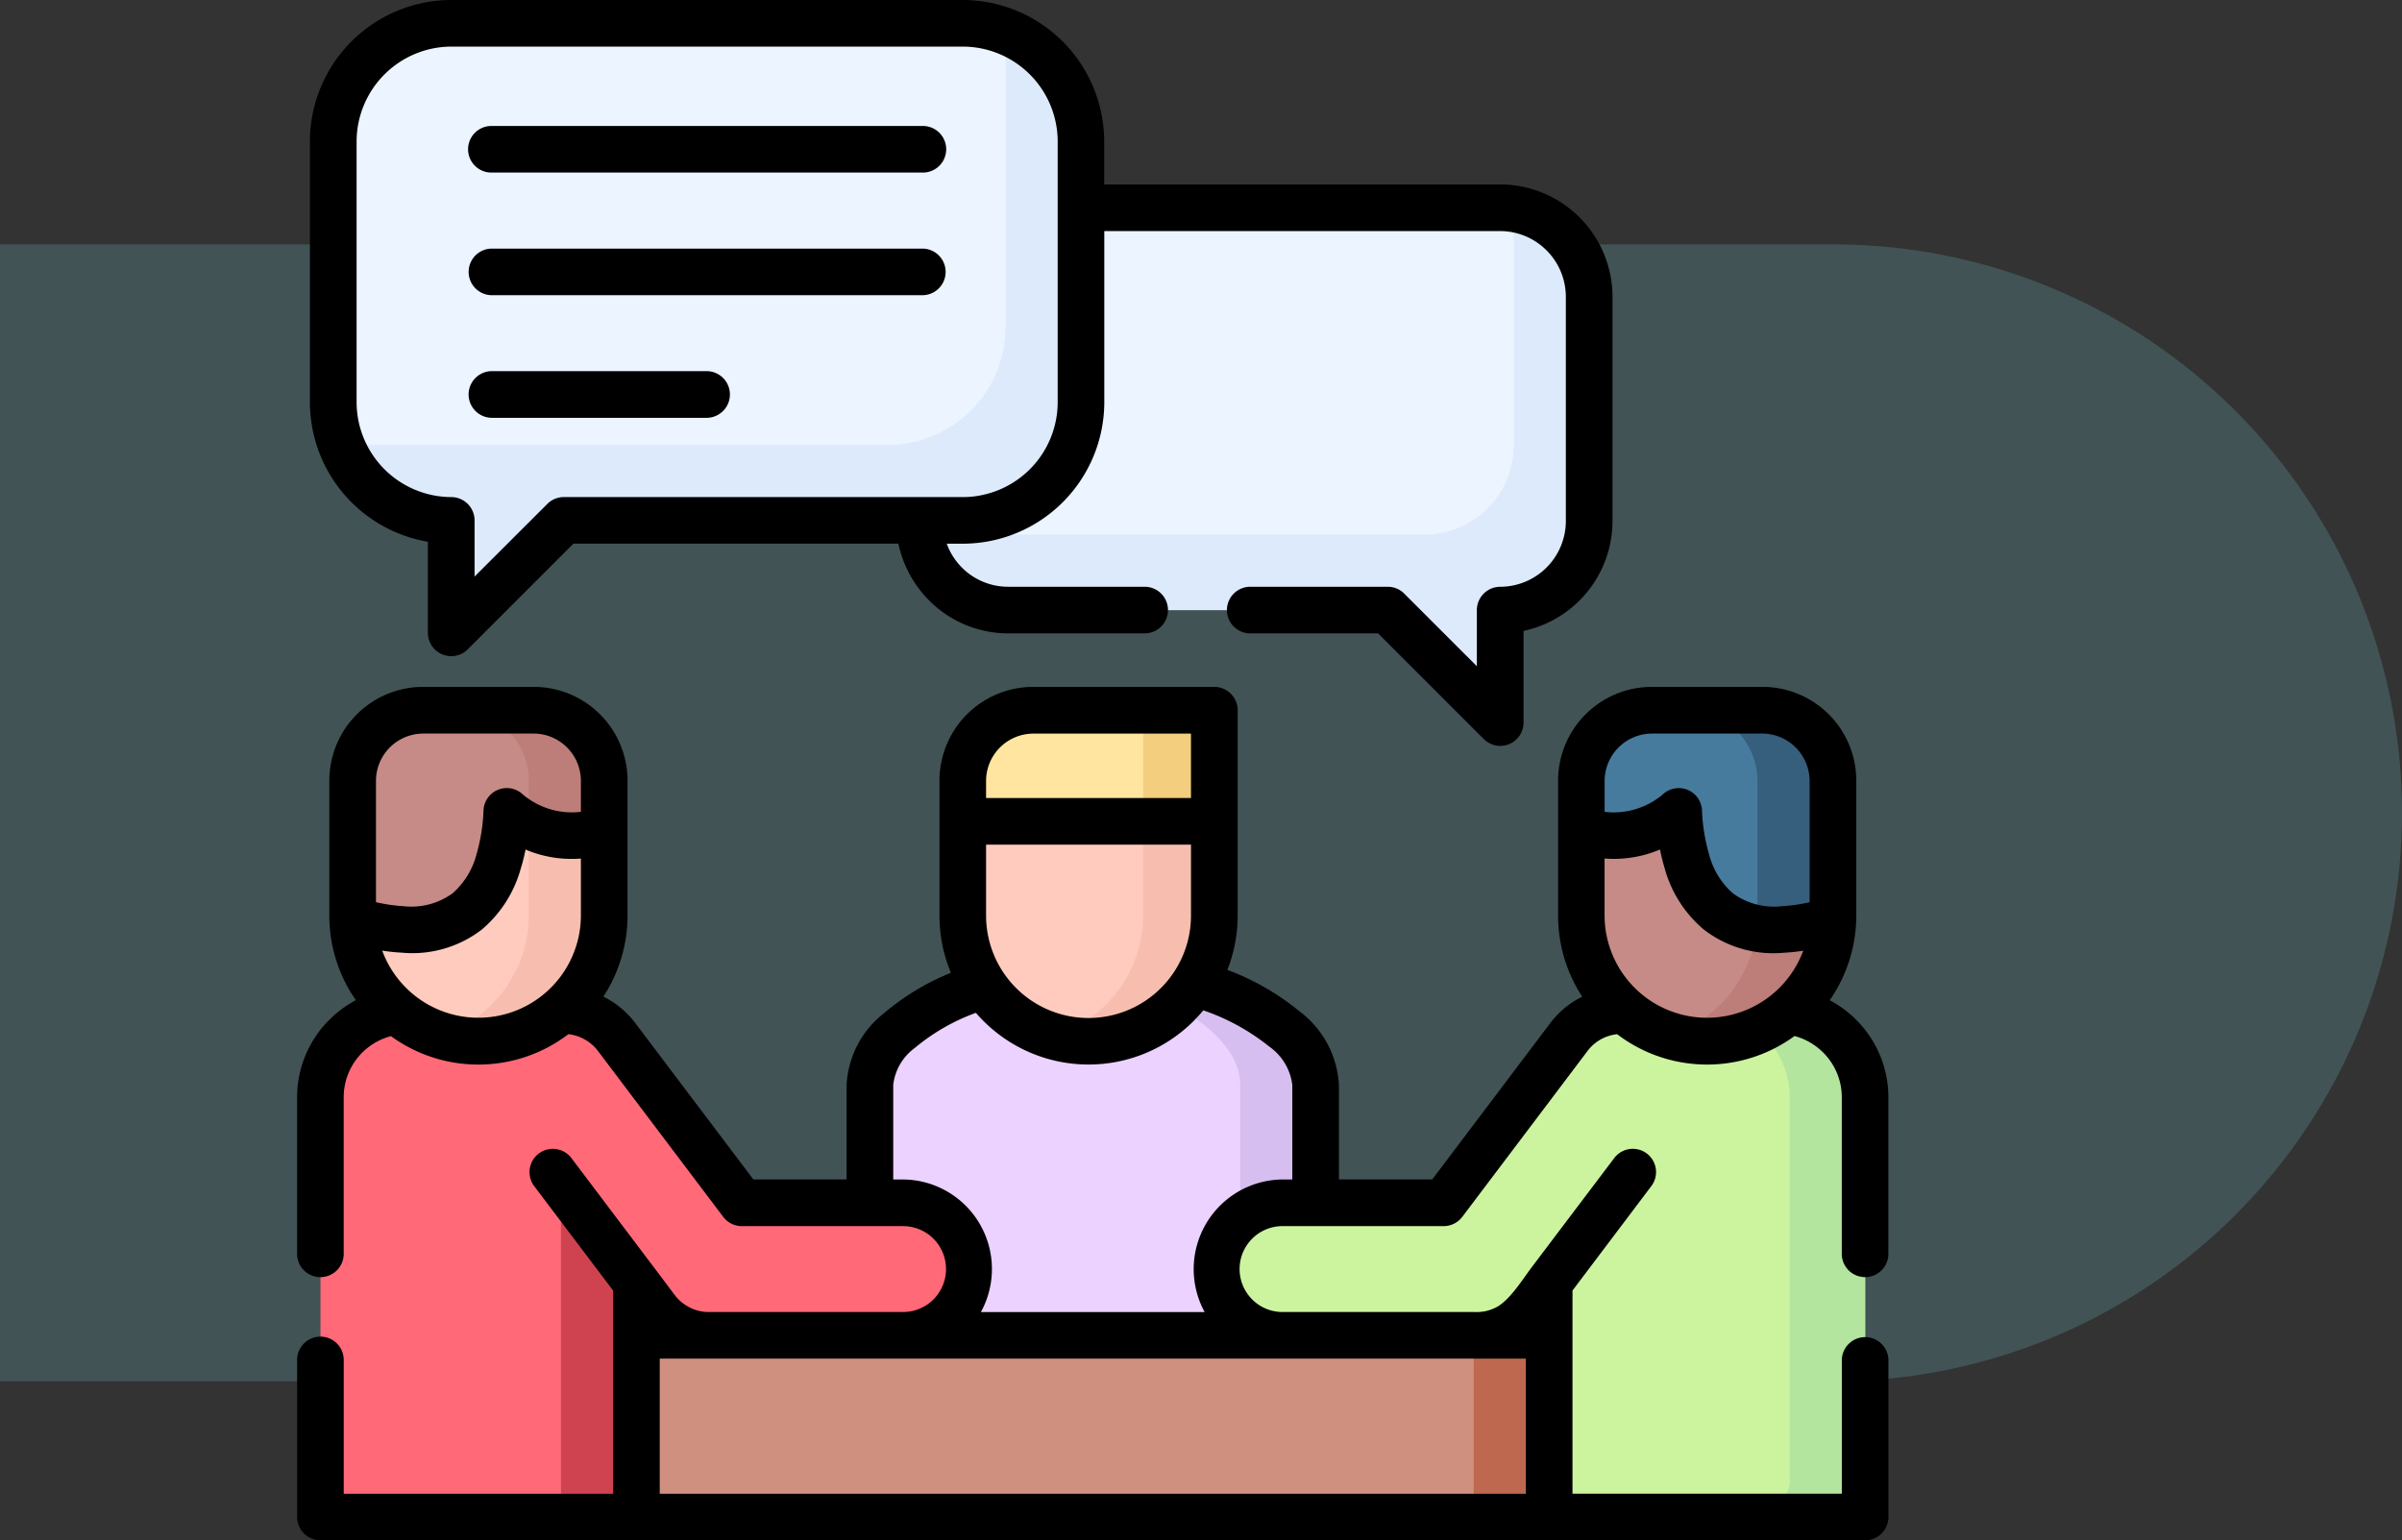 <svg xmlns="http://www.w3.org/2000/svg" width="169" height="108.386" viewBox="0 0 169 108.386">
  <rect x="0" y="0" width="169" height="108.386" fill="#333333" stroke="none"/>
  <g id="Grupo_156995" data-name="Grupo 156995" transform="translate(-179.667 -1063.803)">
    <path id="Trazado_113613" data-name="Trazado 113613" d="M-22,0H107a40,40,0,0,1,0,80H-22Z" transform="translate(201.667 1081)" fill="rgba(121,210,220,0.2)"/>
    <g id="Grupo_156996" data-name="Grupo 156996" transform="translate(200.572 1055.636)">
      <g id="Grupo_156996-2" data-name="Grupo 156996" transform="translate(1.643 9.81)">
        <path id="Trazado_219718" data-name="Trazado 219718" d="M192.921,324.372H207.06c4.612,1.382,8.61,4.085,8.61,7.2v18.465H184.311V331.568C184.311,328.457,188.3,325.754,192.921,324.372Z" transform="translate(-145.651 -256.87)" fill="#ebd2ff" fill-rule="evenodd"/>
        <path id="Trazado_219719" data-name="Trazado 219719" d="M272.689,331.568v18.465h5.306V331.568c0-3.112-4-5.814-8.61-7.2h-5.306C268.691,325.754,272.689,328.457,272.689,331.568Z" transform="translate(-207.976 -256.87)" fill="#d7bef0" fill-rule="evenodd"/>
        <path id="Trazado_219720" data-name="Trazado 219720" d="M94.281,433.169h8.356l6.831-.954,6.775.954h26.809l6.663-1.308,6.936,1.308h8.362v12.794H94.281Z" transform="translate(-75.307 -340.855)" fill="#d09080" fill-rule="evenodd"/>
        <path id="Trazado_219721" data-name="Trazado 219721" d="M7.512,366.7V339.492A6.106,6.106,0,0,1,13.6,333.4H23.653c.174,0,.347.006.515.019a4.679,4.679,0,0,1,4.178,1.828l8.182,10.835a1.857,1.857,0,0,0,1.673.831H48.447a4.661,4.661,0,1,1,0,9.323H34.841a4.648,4.648,0,0,1-3.713-1.853l-1.389-1.835v16.482H9.836a2.874,2.874,0,0,1-2.324-2.33Z" transform="translate(-7.512 -263.926)" fill="#ff6978" fill-rule="evenodd"/>
        <path id="Trazado_219722" data-name="Trazado 219722" d="M341.574,366.7V339.492a6.107,6.107,0,0,0-6.093-6.087H325.432q-.26,0-.521.019a4.678,4.678,0,0,0-4.178,1.828l-8.176,10.835a1.884,1.884,0,0,1-1.673.831H300.638a4.661,4.661,0,1,0,0,9.323h13.6a4.66,4.66,0,0,0,3.719-1.853l1.382-1.835v16.482h19.9a2.889,2.889,0,0,0,2.331-2.33Z" transform="translate(-232.894 -263.926)" fill="#ccf49f" fill-rule="evenodd"/>
        <path id="Trazado_219723" data-name="Trazado 219723" d="M206.445,103.343h26.7L239.9,110.1c.539.533,1.153.223,1.153-.483v-6.273a6.278,6.278,0,0,0,6.254-6.26V81.288a6.272,6.272,0,0,0-6.254-6.254H206.445a6.278,6.278,0,0,0-6.261,6.254V97.082a6.283,6.283,0,0,0,6.261,6.261Z" transform="translate(-158.053 -62.055)" fill="#ecf4ff" fill-rule="evenodd"/>
        <path id="Trazado_219724" data-name="Trazado 219724" d="M27.837,50.657H55.93a8.33,8.33,0,0,0,8.306-8.306V23.979a8.329,8.329,0,0,0-8.306-8.3h-36a8.329,8.329,0,0,0-8.306,8.3V42.351a8.33,8.33,0,0,0,8.306,8.306v6.279a.647.647,0,0,0,1.153.477Z" transform="translate(-10.723 -15.679)" fill="#ecf4ff" fill-rule="evenodd"/>
        <path id="Trazado_219725" data-name="Trazado 219725" d="M233.224,251.19a8.852,8.852,0,0,1-17.7,0v-9.484a4.968,4.968,0,0,1,4.959-4.952H231.9a1.185,1.185,0,0,1,1.321,1.314Z" transform="translate(-170.036 -188.412)" fill="#ffcbbe" fill-rule="evenodd"/>
        <path id="Trazado_219726" data-name="Trazado 219726" d="M215.521,241.7v2.858h17.7v-6.5a1.185,1.185,0,0,0-1.321-1.314H220.48A4.968,4.968,0,0,0,215.521,241.7Z" transform="translate(-170.036 -188.41)" fill="#ffe5a0" fill-rule="evenodd"/>
        <path id="Trazado_219727" data-name="Trazado 219727" d="M17.858,251.19a8.852,8.852,0,0,0,17.7,0v-9.484a4.968,4.968,0,0,0-4.959-4.952H22.811a4.967,4.967,0,0,0-4.953,4.952v9.484Z" transform="translate(-15.596 -188.412)" fill="#ffcbbe" fill-rule="evenodd"/>
        <path id="Trazado_219728" data-name="Trazado 219728" d="M430.91,251.19a8.848,8.848,0,1,1-17.7,0v-9.484a4.963,4.963,0,0,1,4.952-4.952h7.792a4.963,4.963,0,0,1,4.953,4.952Z" transform="translate(-324.499 -188.412)" fill="#c68b87" fill-rule="evenodd"/>
        <path id="Trazado_219729" data-name="Trazado 219729" d="M453.035,268.886a8.875,8.875,0,0,1-8.845,8.851,9,9,0,0,1-2.659-.409,8.9,8.9,0,0,0,6.155-7.581,11.844,11.844,0,0,0,5.343-.551l.006-9.794Z" transform="translate(-346.624 -206.107)" fill="#bd7d79" fill-rule="evenodd"/>
        <path id="Trazado_219730" data-name="Trazado 219730" d="M35.561,241.705v3.446a6.643,6.643,0,0,1-5.74-.515c-.93-.527-1.091-.533-1.2.322-.323,2.486-1.444,9.347-10.748,6.54l-.012-9.794a4.967,4.967,0,0,1,4.953-4.952H30.6A4.968,4.968,0,0,1,35.561,241.705Z" transform="translate(-15.596 -188.411)" fill="#c68b87" fill-rule="evenodd"/>
        <path id="Trazado_219731" data-name="Trazado 219731" d="M413.212,241.705v3.446a6.632,6.632,0,0,0,5.733-.515c.936-.527,1.091-.533,1.2.322.323,2.486,1.444,9.347,10.755,6.54l.006-9.794a4.959,4.959,0,0,0-4.953-4.952h-7.792a4.963,4.963,0,0,0-4.952,4.952Z" transform="translate(-324.498 -188.411)" fill="#477b9e" fill-rule="evenodd"/>
        <path id="Trazado_219732" data-name="Trazado 219732" d="M452.18,241.7v9.484a8.028,8.028,0,0,1-.043.862,11.844,11.844,0,0,0,5.343-.551l.006-9.794a4.965,4.965,0,0,0-4.605-4.94,3.233,3.233,0,0,0-.347-.012h-5.306a4.963,4.963,0,0,1,4.952,4.953Z" transform="translate(-351.076 -188.41)" fill="#365e7d" fill-rule="evenodd"/>
        <path id="Trazado_219733" data-name="Trazado 219733" d="M52.4,280.181a8.889,8.889,0,0,1-6.2,8.442,8.846,8.846,0,0,0,11.5-8.442v-6.037a6.553,6.553,0,0,1-5.306-.285v6.322Z" transform="translate(-37.745 -217.403)" fill="#f7beaf" fill-rule="evenodd"/>
        <path id="Trazado_219734" data-name="Trazado 219734" d="M51.875,236.753a4.968,4.968,0,0,1,4.959,4.952v3.161a6.553,6.553,0,0,0,5.306.285v-3.446a4.968,4.968,0,0,0-4.959-4.952Z" transform="translate(-42.174 -188.411)" fill="#bd7d79" fill-rule="evenodd"/>
        <path id="Trazado_219735" data-name="Trazado 219735" d="M250.066,279.1a8.889,8.889,0,0,1-6.2,8.442,8.846,8.846,0,0,0,11.5-8.442V272.47h-5.306V279.1Z" transform="translate(-192.184 -216.318)" fill="#f7beaf" fill-rule="evenodd"/>
        <path id="Trazado_219736" data-name="Trazado 219736" d="M267.5,238.067v6.5H272.8v-6.5a1.185,1.185,0,0,0-1.321-1.314h-5.306a1.185,1.185,0,0,1,1.32,1.314Z" transform="translate(-209.615 -188.411)" fill="#f2ce7e" fill-rule="evenodd"/>
        <path id="Trazado_219737" data-name="Trazado 219737" d="M85.544,392.2a.354.354,0,0,0-.644.217v22.439h5.306V398.376Z" transform="translate(-67.978 -309.75)" fill="#cf4351" fill-rule="evenodd"/>
        <path id="Trazado_219738" data-name="Trazado 219738" d="M471.924,339.634v27.211a2.889,2.889,0,0,1-2.331,2.331H474.9a2.889,2.889,0,0,0,2.331-2.331V339.634a6.117,6.117,0,0,0-5.4-6.05,8.783,8.783,0,0,1-2.139,1.351,6.086,6.086,0,0,1,2.232,4.7Z" transform="translate(-368.55 -264.068)" fill="#b3e59f" fill-rule="evenodd"/>
        <path id="Trazado_219739" data-name="Trazado 219739" d="M200.5,98.191a6.28,6.28,0,0,0,6.192,5.374h26.7l6.756,6.756c.539.533,1.153.223,1.153-.483v-6.273a6.278,6.278,0,0,0,6.254-6.26V81.51a6.275,6.275,0,0,0-5.368-6.192,5.983,5.983,0,0,1,.062.886V92A6.273,6.273,0,0,1,236,98.253H201.383a5.953,5.953,0,0,1-.887-.062Z" transform="translate(-158.297 -62.277)" fill="#ddeafb" fill-rule="evenodd"/>
        <path id="Trazado_219740" data-name="Trazado 219740" d="M60.414,38.507a8.325,8.325,0,0,1-8.306,8.306h-36a8.269,8.269,0,0,1-2.585-.415,8.337,8.337,0,0,0,7.891,5.721V58.4a.647.647,0,0,0,1.153.477l6.756-6.756H57.414a8.33,8.33,0,0,0,8.306-8.306V25.441A8.349,8.349,0,0,0,60,17.55a8.328,8.328,0,0,1,.415,2.585V38.507Z" transform="translate(-12.208 -17.141)" fill="#ddeafb" fill-rule="evenodd"/>
        <path id="Trazado_219741" data-name="Trazado 219741" d="M378.571,437.843h5.306v12.794h-5.306Z" transform="translate(-297.432 -345.529)" fill="#be694f" fill-rule="evenodd"/>
      </g>
      <path id="Trazado_219742" data-name="Trazado 219742" d="M5.988,75.061a7.211,7.211,0,0,0,13.978-2.473v-4.01a8.259,8.259,0,0,1-3.893-.632,13.415,13.415,0,0,1-.335,1.326,8.627,8.627,0,0,1-2.74,4.3A8,8,0,0,1,7.351,75.2a12.352,12.352,0,0,1-1.364-.143ZM48.473,64.319H62.891V59.788h-11.1A3.333,3.333,0,0,0,48.473,63.1ZM62.89,67.6H48.473v4.99a7.209,7.209,0,0,0,14.418,0V67.6Zm44.94,10.947a7.81,7.81,0,0,1,2.293,1.847,7.682,7.682,0,0,1,1.835,4.983V96.433a1.64,1.64,0,0,1-3.279,0V85.375a4.429,4.429,0,0,0-1.054-2.87,4.5,4.5,0,0,0-2.269-1.438,10.435,10.435,0,0,1-12.484-.13,3.139,3.139,0,0,0-.967.273,3,3,0,0,0-1.116.911L81.982,93.787a1.647,1.647,0,0,1-1.308.657H69.387a3.022,3.022,0,1,0,0,6.043H82.869a2.948,2.948,0,0,0,1.469-.316c.955-.477,1.847-1.928,2.5-2.8l5.833-7.717a1.635,1.635,0,1,1,2.61,1.971l-5.548,7.351v14.294h18.949v-9.416a1.64,1.64,0,0,1,3.279,0v11.058a1.635,1.635,0,0,1-1.636,1.636H1.643A1.64,1.64,0,0,1,0,114.917V103.859a1.639,1.639,0,0,1,3.279,0v9.416H22.234V98.981L16.681,91.63A1.638,1.638,0,0,1,19.3,89.659l5.7,7.55c.521.688,1.042,1.382,1.562,2.076a3.018,3.018,0,0,0,1.066.886,2.869,2.869,0,0,0,1.37.316H42.578a3.022,3.022,0,1,0,0-6.043H31.284a1.637,1.637,0,0,1-1.308-.657L21.168,82.121a3.032,3.032,0,0,0-2.083-1.184A10.448,10.448,0,0,1,6.6,81.074a4.5,4.5,0,0,0-2.244,1.4,4.44,4.44,0,0,0-1.079,2.9V96.434a1.64,1.64,0,0,1-3.279,0V85.375a7.7,7.7,0,0,1,1.884-5.039,7.894,7.894,0,0,1,2.25-1.791,10.4,10.4,0,0,1-1.866-5.957V63.1a6.6,6.6,0,0,1,6.589-6.6h7.792a6.6,6.6,0,0,1,6.6,6.6v9.484a10.419,10.419,0,0,1-1.7,5.709,6.35,6.35,0,0,1,2.238,1.853L32.1,91.159H38.66V84.508a6.84,6.84,0,0,1,2.616-5.033A17.231,17.231,0,0,1,46,76.617a10.412,10.412,0,0,1-.806-4.029V63.1a6.6,6.6,0,0,1,6.6-6.6H64.533a1.646,1.646,0,0,1,1.643,1.643V72.588a10.486,10.486,0,0,1-.725,3.825,17.846,17.846,0,0,1,5.071,2.913A6.948,6.948,0,0,1,73.3,84.508v6.651h6.564L88.175,80.15A6.278,6.278,0,0,1,90.419,78.3a10.41,10.41,0,0,1-1.7-5.715V63.1a6.6,6.6,0,0,1,6.6-6.6H103.1a6.6,6.6,0,0,1,6.6,6.6v9.484a10.447,10.447,0,0,1-1.866,5.957Zm-1.86-3.484a12.2,12.2,0,0,1-1.364.143,7.993,7.993,0,0,1-5.641-1.637,8.594,8.594,0,0,1-2.746-4.3,13.4,13.4,0,0,1-.329-1.326,8.291,8.291,0,0,1-3.9.632v4.01a7.21,7.21,0,0,0,13.978,2.473ZM91.993,65.292a5.345,5.345,0,0,0,4.072-1.209,1.655,1.655,0,0,1,1.066-.459,1.631,1.631,0,0,1,1.711,1.556,13.056,13.056,0,0,0,.508,3.13,5.43,5.43,0,0,0,1.661,2.709,4.919,4.919,0,0,0,3.44.917,11.8,11.8,0,0,0,1.965-.285V63.1a3.344,3.344,0,0,0-3.317-3.316H95.309A3.344,3.344,0,0,0,91.993,63.1Zm-72.027,0V63.1a3.334,3.334,0,0,0-3.316-3.316H8.858A3.333,3.333,0,0,0,5.548,63.1v8.548a11.673,11.673,0,0,0,1.959.285,4.919,4.919,0,0,0,3.44-.917,5.484,5.484,0,0,0,1.667-2.709,12.756,12.756,0,0,0,.5-3.13,1.64,1.64,0,0,1,2.764-1.11A5.348,5.348,0,0,0,19.966,65.292ZM47.754,79.437a14.248,14.248,0,0,0-4.3,2.473,3.743,3.743,0,0,0-1.513,2.6v6.651h.639a6.3,6.3,0,0,1,5.529,9.329H63.851a6.309,6.309,0,0,1,5.535-9.329h.632V84.508a3.863,3.863,0,0,0-1.624-2.7,15.251,15.251,0,0,0-4.637-2.547c-.211.254-.434.5-.663.731a10.452,10.452,0,0,1-14.821,0q-.27-.27-.521-.558ZM13.668,20.31a1.639,1.639,0,0,1,0-3.279h30.36a1.639,1.639,0,0,1,0,3.279Zm0,17.257a1.643,1.643,0,0,1,0-3.285h15.18a1.643,1.643,0,0,1,0,3.285Zm0-8.628a1.64,1.64,0,0,1,0-3.279h30.36a1.64,1.64,0,0,1,0,3.279Zm32.04,17.486a4.534,4.534,0,0,0,1.06,1.673,4.583,4.583,0,0,0,3.266,1.357h9.639a1.64,1.64,0,0,1,0,3.279H50.035A7.834,7.834,0,0,1,44.45,50.4a7.971,7.971,0,0,1-2.145-3.979H19.439L12.013,53.85A1.644,1.644,0,0,1,9.2,52.7V46.288a9.978,9.978,0,0,1-8.3-9.806V18.109a9.968,9.968,0,0,1,9.942-9.942h36a9.968,9.968,0,0,1,9.942,9.942v3.037H84.648a7.915,7.915,0,0,1,7.9,7.9V44.838a7.919,7.919,0,0,1-6.26,7.724v6.446a1.637,1.637,0,0,1-2.8,1.159l-7.432-7.432H67.1a1.64,1.64,0,1,1,0-3.279h9.639a1.619,1.619,0,0,1,1.165.49l5.1,5.1V51.1a1.642,1.642,0,0,1,1.643-1.643,4.635,4.635,0,0,0,4.618-4.618V29.044a4.635,4.635,0,0,0-4.618-4.618H56.791V36.482a9.968,9.968,0,0,1-9.942,9.942H45.708ZM18.757,43.145H46.849a6.687,6.687,0,0,0,6.663-6.664V18.109a6.688,6.688,0,0,0-6.663-6.663h-36a6.688,6.688,0,0,0-6.664,6.663V36.482a6.688,6.688,0,0,0,6.664,6.663,1.64,1.64,0,0,1,1.636,1.643v3.949L17.6,43.629a1.628,1.628,0,0,1,1.159-.484Zm67.695,60.621H25.513v9.508H86.452v-9.508Z"/>
    </g>
  </g>
</svg>
